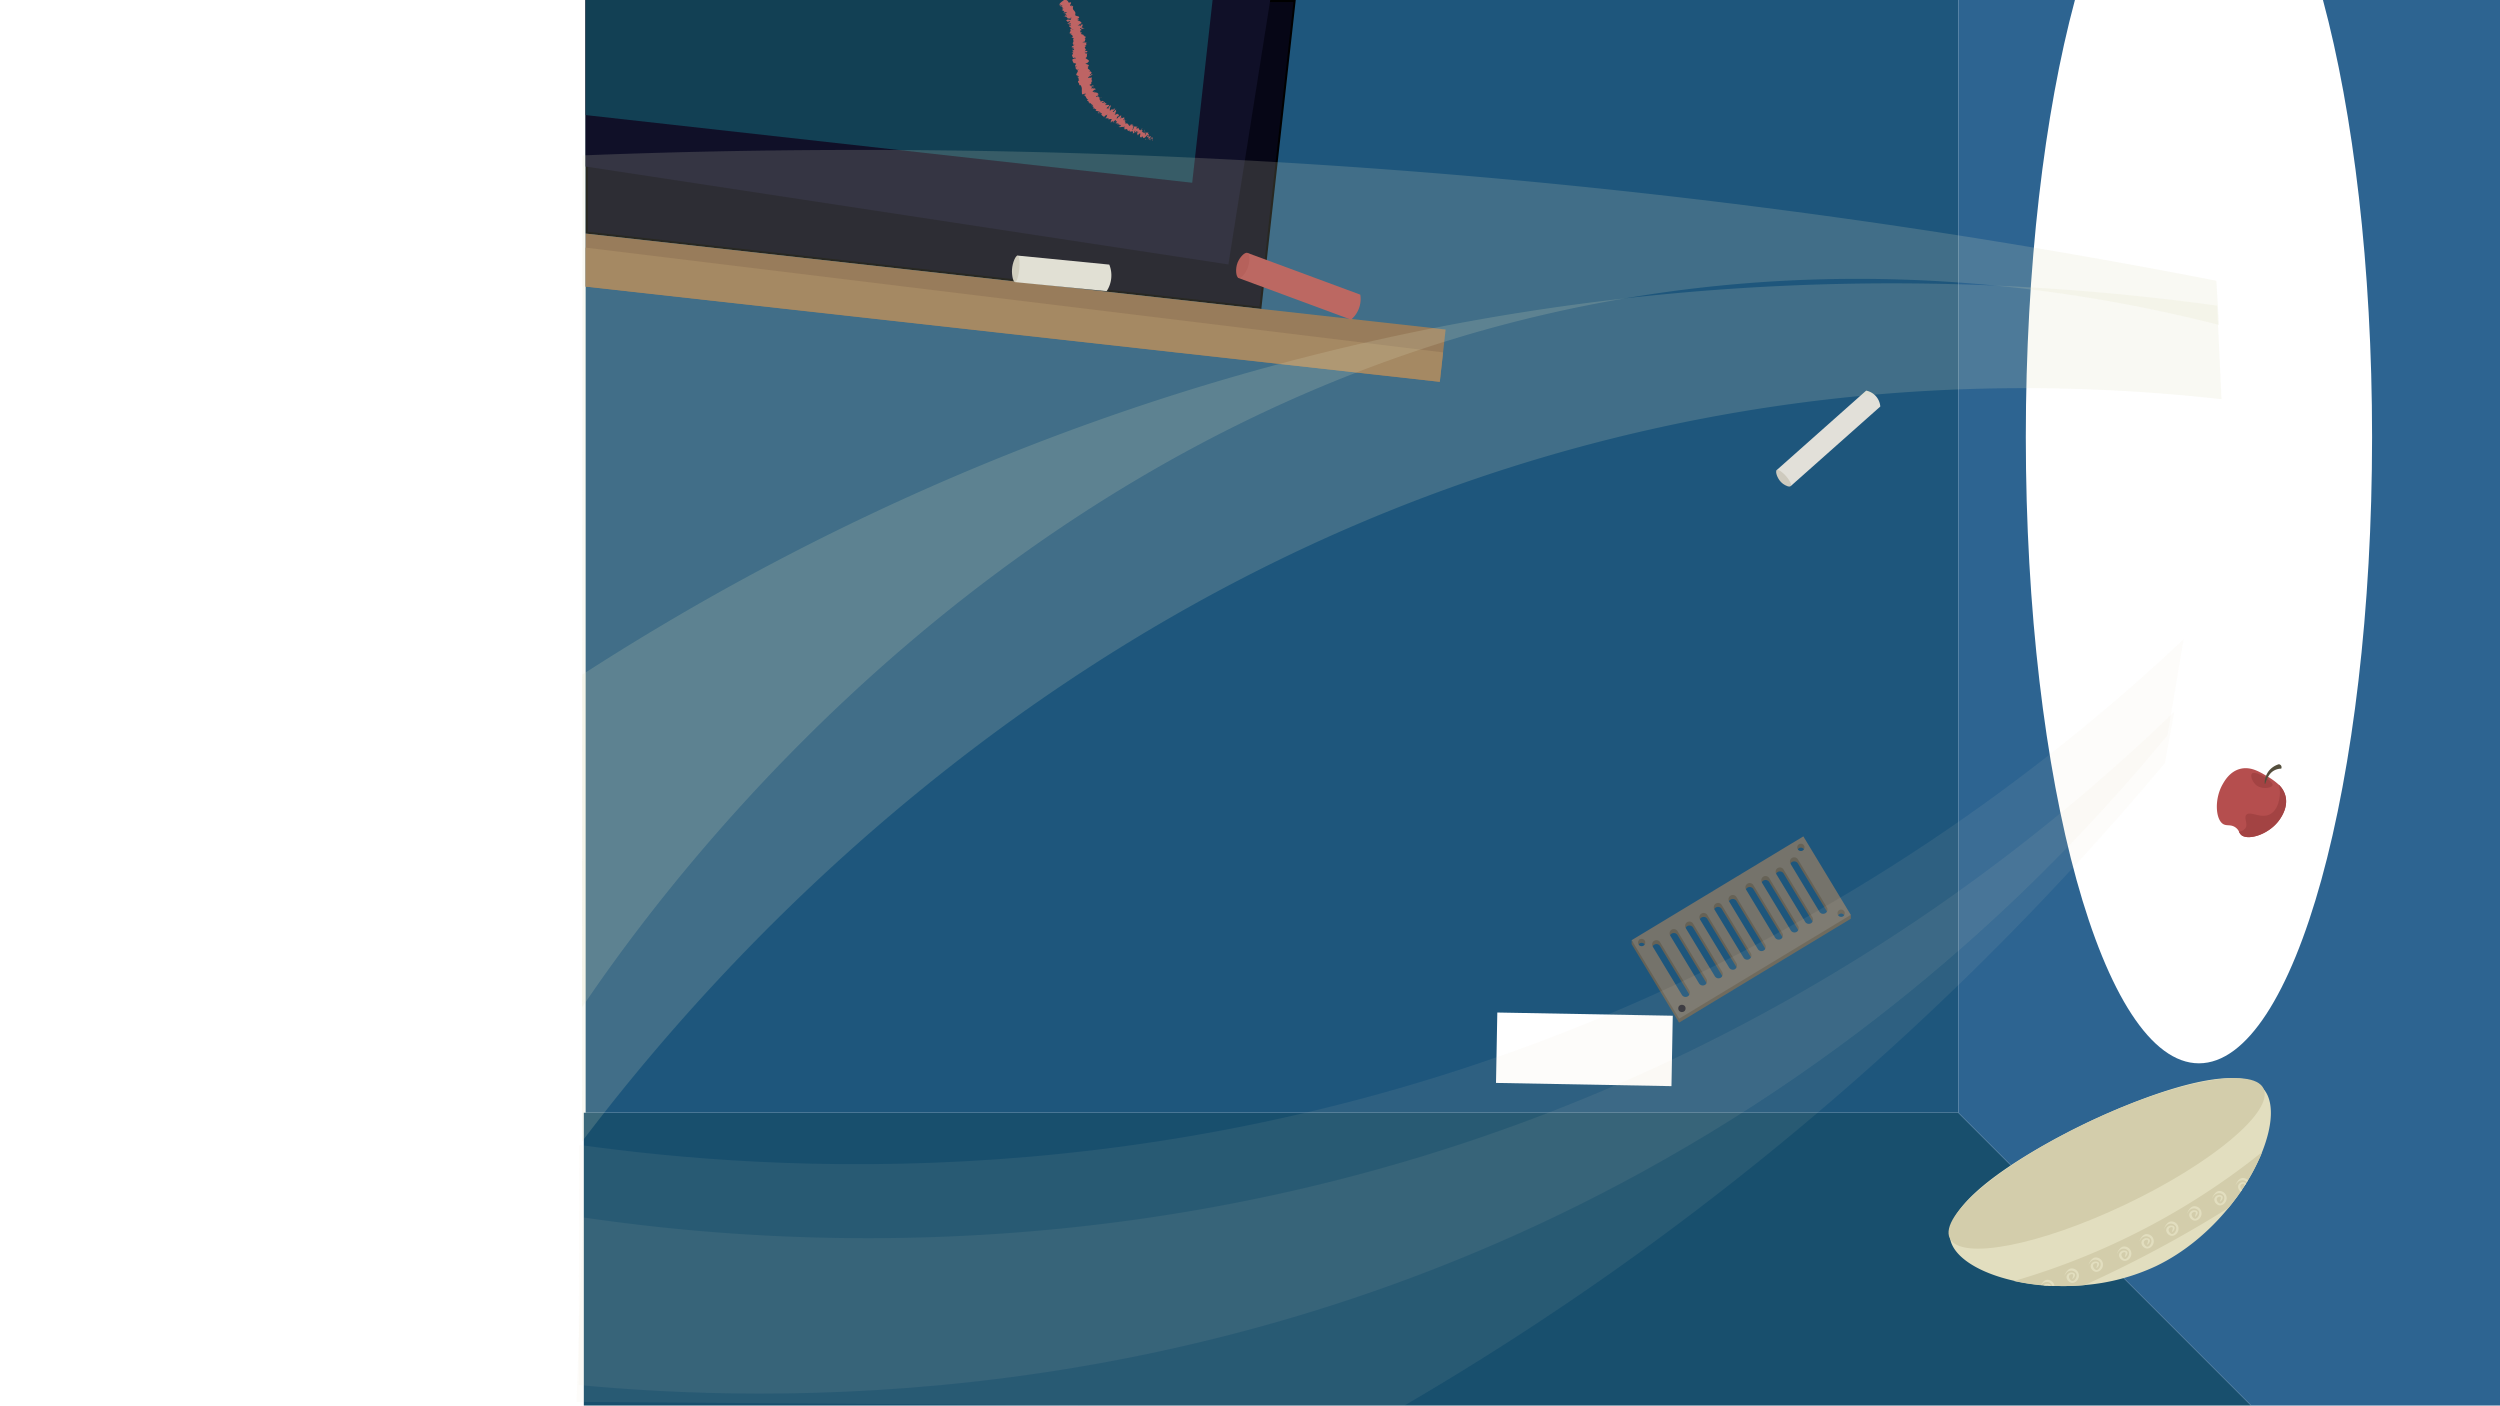 <svg xmlns="http://www.w3.org/2000/svg" viewBox="0 0 1366 768"><defs><style>.cls-1{isolation:isolate;}.cls-2{fill:#184f6d;}.cls-3{fill:#1e567c;}.cls-4{fill:#2d6491;}.cls-5{fill:#666256;}.cls-6{fill:#060616;}.cls-7{fill:#101028;}.cls-8{fill:#124054;}.cls-9{fill:#896745;}.cls-10{fill:#e2e0d9;}.cls-11{fill:#b54e4e;}.cls-12{fill:#75736b;}.cls-13{fill:#303038;}.cls-14,.cls-21,.cls-22{fill:#e2debf;}.cls-15{fill:#d3cdab;}.cls-16{fill:#a34343;}.cls-17{fill:#544e3c;}.cls-18{fill:#cecabe;}.cls-19{fill:#ad4545;}.cls-20{fill:#99764f;}.cls-21{opacity:0.08;}.cls-21,.cls-22{mix-blend-mode:soft-light;}.cls-22{opacity:0.18;}.cls-23{fill:#be6464;}</style></defs><title>fears-blackhole-04</title><g class="cls-1"><g id="layer_4" data-name="layer 4"><path class="cls-2" d="M1230,768H319V608h751l46,46Z"/><path class="cls-3" d="M320,0V608h750V0ZM818.13,553.24,914,555l-.71,38.47-95.87-1.76Z"/><path class="cls-4" d="M1366,0V768H1230L1116,654l-46-46V0h63.74c-16.61,61.66-26.84,145.9-26.84,238.78,0,189,42.36,342.22,94.6,342.22s94.6-153.22,94.6-342.22c0-92.88-10.23-177.12-26.84-238.78Z"/><path class="cls-5" d="M985.35,459.16l-92.83,56.12-1-1.57v2.16l25.93,42.89L1011.28,502v-2.16l-1.09.36Zm-1.35,4a2,2,0,1,1-2,2A2,2,0,0,1,984,463.16Zm-87,56a2,2,0,1,1,2-2A2,2,0,0,1,897,519.16Zm25.21,27.39a2.35,2.35,0,0,1-3.23-.79l-15.79-26.14a2.35,2.35,0,1,1,4-2.42L923,543.33A2.34,2.34,0,0,1,922.21,546.55Zm9.4-6.26a2.35,2.35,0,0,1-3.23-.79l-15.79-26.14a2.35,2.35,0,0,1,.79-3.23,2.42,2.42,0,0,1,1.21-.33,2.32,2.32,0,0,1,2,1.13l15.81,26.14A2.36,2.36,0,0,1,931.61,540.29Zm8.61-3.92a2.35,2.35,0,0,1-3.23-.79L921.2,509.45a2.35,2.35,0,1,1,4-2.43L941,533.16A2.34,2.34,0,0,1,940.22,536.37Zm7.83-4.69a2.35,2.35,0,0,1-3.23-.8L929,504.75a2.35,2.35,0,1,1,4-2.43l15.8,26.14A2.36,2.36,0,0,1,948,531.68Zm7.83-5.49a2.34,2.34,0,0,1-3.23-.79l-15.79-26.13a2.35,2.35,0,1,1,4-2.43L956.68,523A2.34,2.34,0,0,1,955.88,526.19Zm7.83-4.69a2.36,2.36,0,0,1-3.23-.79l-15.79-26.14a2.35,2.35,0,0,1,4-2.43l15.8,26.14A2.35,2.35,0,0,1,963.71,521.5Zm9.4-6.27a2.35,2.35,0,0,1-3.23-.79L954.09,488.3a2.34,2.34,0,1,1,4-2.42L973.91,512A2.35,2.35,0,0,1,973.11,515.23Zm8.61-3.91a2.36,2.36,0,0,1-3.23-.79L962.7,484.39a2.36,2.36,0,0,1,.79-3.23,2.46,2.46,0,0,1,1.22-.33,2.34,2.34,0,0,1,2,1.13l15.8,26.14A2.36,2.36,0,0,1,981.72,511.32Zm7.83-4.7a2.36,2.36,0,0,1-3.23-.79l-15.79-26.14a2.36,2.36,0,0,1,.79-3.23,2.46,2.46,0,0,1,1.22-.33,2.37,2.37,0,0,1,2,1.13l15.8,26.14A2.36,2.36,0,0,1,989.55,506.62Zm7.83-5.48a2.36,2.36,0,0,1-3.23-.79l-15.79-26.14a2.36,2.36,0,0,1,.79-3.23,2.46,2.46,0,0,1,1.22-.33,2.34,2.34,0,0,1,2,1.13l15.8,26.14A2.36,2.36,0,0,1,997.38,501.14Zm7.85,1.15c-.1,0-1.09-.35-1.23-1.13s.86-2,2-2a2,2,0,0,1,2,2C1007.83,502.1,1006.31,502.62,1005.23,502.28Z"/><polygon class="cls-6" points="320.57 127.12 320.57 0.57 707.38 0.57 688.69 168.18 320.57 127.12"/><path d="M706.75,1.14,688.18,167.55l-367-40.94V1.14H706.75M708,0H320V127.63l369.19,41.18L708,0Z"/><path class="cls-7" d="M320,0H694.06L671.2,144.5,320,91Z"/><polygon class="cls-8" points="320 0 662.56 0 651.42 99.85 320 62.88 320 0"/><polygon class="cls-9" points="789.89 180.04 788.49 192.56 786.7 208.62 320 156.57 320 127.63 689.19 168.81 789.89 180.04"/><path class="cls-10" d="M1019.68,213.43l-48.92,43.45,7.72,8.69,48.92-43.45a9.68,9.68,0,0,0-7.72-8.69Z"/><path class="cls-11" d="M743.26,161l-61.69-22.82-5.05,13.65,61.69,22.82A14.8,14.8,0,0,0,743.26,161Z"/><path class="cls-10" d="M606.15,144.58,556,139.65l-1.42,14.49,50.12,4.93a15.78,15.78,0,0,0,1.42-14.49Z"/><path class="cls-12" d="M985.35,457l-93.81,56.71,25.93,42.89,93.81-56.71ZM984,461a2,2,0,1,1-2,2A2,2,0,0,1,984,461Zm-87,56a2,2,0,1,1,2-2A2,2,0,0,1,897,517Zm25.21,27.39a2.35,2.35,0,0,1-3.23-.79l-15.79-26.14a2.35,2.35,0,1,1,4-2.42L923,541.17A2.34,2.34,0,0,1,922.21,544.39Zm9.4-6.26a2.35,2.35,0,0,1-3.23-.79L912.59,511.2a2.35,2.35,0,0,1,.79-3.23,2.42,2.42,0,0,1,1.21-.33,2.32,2.32,0,0,1,2,1.13l15.81,26.14A2.36,2.36,0,0,1,931.61,538.13Zm8.61-3.92a2.35,2.35,0,0,1-3.23-.79L921.2,507.29a2.35,2.35,0,1,1,4-2.43L941,531A2.34,2.34,0,0,1,940.22,534.21Zm7.83-4.69a2.35,2.35,0,0,1-3.23-.8L929,502.59a2.35,2.35,0,1,1,4-2.43l15.8,26.14A2.36,2.36,0,0,1,948,529.52Zm7.83-5.49a2.34,2.34,0,0,1-3.23-.79l-15.79-26.13a2.35,2.35,0,1,1,4-2.43l15.8,26.14A2.34,2.34,0,0,1,955.88,524Zm7.83-4.69a2.36,2.36,0,0,1-3.23-.79l-15.79-26.14a2.35,2.35,0,0,1,4-2.43l15.8,26.14A2.35,2.35,0,0,1,963.71,519.34Zm9.4-6.27a2.35,2.35,0,0,1-3.23-.79l-15.79-26.14a2.34,2.34,0,1,1,4-2.42l15.81,26.13A2.35,2.35,0,0,1,973.11,513.07Zm8.61-3.91a2.36,2.36,0,0,1-3.23-.79L962.7,482.23a2.36,2.36,0,0,1,.79-3.23,2.46,2.46,0,0,1,1.22-.33,2.34,2.34,0,0,1,2,1.13l15.8,26.14A2.36,2.36,0,0,1,981.72,509.16Zm7.83-4.7a2.36,2.36,0,0,1-3.23-.79l-15.79-26.14a2.36,2.36,0,0,1,.79-3.23,2.46,2.46,0,0,1,1.22-.33,2.37,2.37,0,0,1,2,1.13l15.8,26.14A2.36,2.36,0,0,1,989.55,504.46Zm7.83-5.48a2.36,2.36,0,0,1-3.23-.79L978.36,472a2.36,2.36,0,0,1,.79-3.23,2.46,2.46,0,0,1,1.22-.33,2.34,2.34,0,0,1,2,1.13l15.8,26.14A2.36,2.36,0,0,1,997.38,499Zm8.62,2a2,2,0,1,1,2-2A2,2,0,0,1,1006,501Z"/><circle class="cls-13" cx="919" cy="551" r="2"/><path class="cls-14" d="M1236,629.5c-.49,1.24-1,2.48-1.59,3.74a108.37,108.37,0,0,1-6.1,11.61c-.22.36-.44.73-.67,1.09s-.28.46-.42.7c-.34.53-.68,1.07-1,1.6s-.8,1.24-1.22,1.86c-.21.32-.43.63-.65,1l-.07.1c-.47.69-1,1.38-1.45,2.07l-.11.16c-.5.68-1,1.36-1.51,2,0,.07-.1.15-.16.22-.44.59-.89,1.18-1.35,1.76-.67.87-1.36,1.73-2.06,2.59-10.44,12.73-24,24.35-39.73,31.87A114.23,114.23,0,0,1,1139,702.17a129.81,129.81,0,0,1-19.67.29,120,120,0,0,1-18.83-2.63c-19-4.25-32.91-12.82-34.91-22.79a0,0,0,0,0,0,0h0c-1.05-5.33,1.3-11.06,5.72-16.82,0,0,0,0,.06-.08,12.23-15.83,40.12-31.87,56.39-40.39q6.15-3.22,12.68-6.35l.33-.16c1.21-.58,3-1.44,5.32-2.48l.88-.4c1.5-.69,3.19-1.44,5-2.24l.51-.22c17.51-7.63,48.24-19.52,68.32-18.79a.09.09,0,0,1,.07,0c7,.26,12.68,2,16.07,6.09l.06.07C1242.61,602,1241.82,614.93,1236,629.5Z"/><ellipse class="cls-15" cx="1151.07" cy="635.65" rx="94.98" ry="24.7" transform="translate(-161.54 557.73) rotate(-25.51)"/><path class="cls-11" d="M1245.74,447.59c-5.62,8.32-17.4,11.9-21.13,8.63a5.43,5.43,0,0,1-1.23-1.82,5.75,5.75,0,0,0-1.82-2.22c-2.55-1.88-4.62-.76-6.6-1.79-4.39-2.28-5.17-13.61-.57-21.75,1.14-2,3.94-7,9.53-8.5s10.57,1.44,14.64,3.91a34.79,34.79,0,0,1,6.52,4.67,12.87,12.87,0,0,1,3.76,6.47C1250.14,441,1246.79,446,1245.74,447.59Z"/><path class="cls-16" d="M1230.49,422.62c2-1.79,11.9,4.24,11.25,6.45-.45,1.53-6.39,2.71-9.59-.66C1230.46,426.64,1229.46,423.54,1230.49,422.62Z"/><path class="cls-17" d="M1237.58,428.39c.39.12,1-5.19,5-7.39a8.12,8.12,0,0,1,3.87-1,1.69,1.69,0,0,0-.08-1.69,1.73,1.73,0,0,0-1.21-.73,11.11,11.11,0,0,0-5.57,3.77C1237.23,424.51,1237.25,428.3,1237.58,428.39Z"/><path class="cls-16" d="M1245.74,447.59c-5.62,8.32-17.4,11.9-21.13,8.63a5.43,5.43,0,0,1-1.23-1.82,5,5,0,0,0,3.47-1.84c1.65-2.41-.93-5.5.5-7.28,2-2.46,7.88,2.25,12.9-.33s5.41-10.13,5.46-10.92a15.76,15.76,0,0,0-.63-5.31,12.87,12.87,0,0,1,3.76,6.47C1250.14,441,1246.79,446,1245.74,447.59Z"/><path class="cls-15" d="M1236,629.5c-.49,1.24-1,2.49-1.59,3.74a108.37,108.37,0,0,1-6.1,11.61c-.22.36-.44.73-.67,1.09s-.28.46-.42.7c-.34.53-.68,1.07-1,1.6s-.8,1.24-1.22,1.86c-.21.32-.43.63-.65,1l-.07.1c-.47.69-1,1.38-1.45,2.07l-.11.16c-.5.68-1,1.36-1.51,2,0,.07-.1.15-.16.22-.44.59-.89,1.18-1.35,1.76-.67.87-1.36,1.73-2.06,2.59-9.36,5.86-19.27,11.75-29.72,17.56-17,9.46-33.39,17.6-48.9,24.62a128,128,0,0,1-16.43.44l-1.28,0-.77,0c-.4,0-.8,0-1.19-.06l-1-.07q-.84,0-1.68-.12l-1.34-.12-.22,0a116.41,116.41,0,0,1-14.64-2.3A391.3,391.3,0,0,0,1236,629.5Z"/><path class="cls-14" d="M1164.59,685a3.93,3.93,0,0,0-3.93-3.93c-2.56,0-4,3.87-3.93,3.93s1-2.26,3-2.65a3.18,3.18,0,0,1,3.36,1.38c.86,1.71-.72,4.22-2,4.22-1,0-2.34-1.79-1.84-2.87.36-.76,1.6-1.15,2-.78.61.52-.46,2.42-.23,2.53s1.94-1.59,1.32-2.76c-.46-.87-1.87-.78-2-.78a2.78,2.78,0,0,0-2.41,1.89c-.47,1.62,1.05,3.49,2.65,3.74C1162.56,689.27,1164.59,687.26,1164.59,685Z"/><path class="cls-14" d="M1149.08,691a3.93,3.93,0,0,0-3.93-3.93c-2.56,0-4,3.87-3.93,3.93s1-2.26,3-2.65a3.18,3.18,0,0,1,3.36,1.38c.86,1.71-.72,4.22-2,4.22-1,0-2.34-1.79-1.84-2.87.36-.76,1.6-1.15,2-.78.61.52-.46,2.42-.23,2.53s1.94-1.59,1.32-2.76c-.46-.87-1.87-.78-2-.78a2.78,2.78,0,0,0-2.41,1.89c-.47,1.62,1.05,3.49,2.65,3.74C1147.06,695.19,1149.08,693.18,1149.08,691Z"/><path class="cls-14" d="M1135.91,697a3.93,3.93,0,0,0-3.93-3.93c-2.56,0-4,3.87-3.93,3.93s1-2.26,3-2.65a3.18,3.18,0,0,1,3.36,1.38c.86,1.71-.72,4.22-2,4.22-1,0-2.34-1.79-1.84-2.87.36-.76,1.6-1.15,2-.78.61.52-.46,2.42-.23,2.53s1.94-1.59,1.32-2.76c-.46-.87-1.87-.78-2-.78a2.78,2.78,0,0,0-2.41,1.89c-.47,1.62,1.05,3.49,2.65,3.74C1133.88,701.27,1135.91,699.26,1135.91,697Z"/><path class="cls-14" d="M1120.42,702.23a1,1,0,0,1,.1.29c-.4,0-.8,0-1.19-.06a1.07,1.07,0,0,0-1-.07q-.84,0-1.68-.12a2.78,2.78,0,0,1,1.74-.81C1118.55,701.45,1120,701.36,1120.42,702.23Z"/><path class="cls-14" d="M1122.57,702.61l-1.28,0a2,2,0,0,0-.21-.67,3.16,3.16,0,0,0-3.36-1.38,4,4,0,0,0-2.36,1.64l-.22,0c.59-1.17,1.81-2.91,3.53-2.91A3.94,3.94,0,0,1,1122.57,702.61Z"/><path class="cls-14" d="M1176.82,678.24a3.93,3.93,0,0,0-3.93-3.93c-2.56,0-4,3.87-3.93,3.93s1-2.26,3-2.65a3.18,3.18,0,0,1,3.36,1.38c.86,1.71-.72,4.22-2,4.22-1,0-2.34-1.79-1.84-2.87.36-.76,1.6-1.15,2-.78.61.52-.46,2.42-.23,2.53s1.94-1.59,1.32-2.76c-.46-.87-1.87-.78-2-.78a2.78,2.78,0,0,0-2.41,1.89c-.47,1.62,1.05,3.49,2.65,3.74C1174.79,682.47,1176.82,680.47,1176.82,678.24Z"/><path class="cls-14" d="M1190.36,671.32a3.93,3.93,0,0,0-3.93-3.93c-2.56,0-4,3.87-3.93,3.93s1-2.26,3-2.65a3.18,3.18,0,0,1,3.36,1.38c.86,1.71-.72,4.22-2,4.22-1,0-2.34-1.79-1.84-2.87.36-.76,1.6-1.15,2-.78.61.52-.46,2.42-.23,2.53s1.94-1.59,1.32-2.76c-.46-.87-1.87-.78-2-.78a2.78,2.78,0,0,0-2.41,1.89c-.47,1.62,1.05,3.49,2.65,3.74C1188.33,675.55,1190.36,673.54,1190.36,671.32Z"/><path class="cls-14" d="M1202.94,663a3.93,3.93,0,0,0-3.93-3.93c-2.56,0-4,3.87-3.93,3.93s1-2.26,3-2.65a3.18,3.18,0,0,1,3.36,1.38c.86,1.71-.72,4.22-2,4.22-1,0-2.34-1.79-1.84-2.87.36-.76,1.6-1.15,2-.78.61.52-.46,2.42-.23,2.53s1.94-1.59,1.32-2.76c-.46-.87-1.87-.78-2-.78a2.78,2.78,0,0,0-2.41,1.89c-.47,1.62,1.05,3.49,2.65,3.74C1200.92,667.25,1202.94,665.24,1202.94,663Z"/><path class="cls-14" d="M1216.64,654.68a3.93,3.93,0,0,0-3.93-3.93c-2.56,0-4,3.87-3.93,3.93s1-2.26,3-2.65a3.18,3.18,0,0,1,3.36,1.38c.86,1.71-.72,4.22-2,4.22-1,0-2.34-1.79-1.84-2.87.36-.76,1.6-1.15,2-.78.61.52-.46,2.42-.23,2.53s1.94-1.59,1.32-2.76c-.46-.87-1.87-.78-2-.78a2.78,2.78,0,0,0-2.41,1.89c-.47,1.62,1.05,3.49,2.65,3.74C1214.61,658.92,1216.64,656.91,1216.64,654.68Z"/><path class="cls-14" d="M1226.2,648.24c.16-.53.25-1.09,0-1.34s-1.68,0-2,.77a2.31,2.31,0,0,0,.86,2.43c-.21.32-.43.63-.65,1a3.12,3.12,0,0,1-1.47-3.26,2.79,2.79,0,0,1,2.41-1.9c.11,0,1.48-.09,2,.75C1226.89,647.17,1226.55,647.71,1226.2,648.24Z"/><path class="cls-14" d="M1228.32,644.85c-.22.36-.44.73-.67,1.09a3.32,3.32,0,0,0-3.1-1c-1.87.36-2.86,2.43-3,2.63,0-.27,1.44-3.92,3.93-3.92A3.93,3.93,0,0,1,1228.32,644.85Z"/><path class="cls-18" d="M556.94,147.22c-.3,2.9-1.32,7-2.33,6.92s-1.85-3.68-1.65-6.92c.24-3.84,2.07-7.72,3.07-7.56S557.25,144.17,556.94,147.22Z"/><path class="cls-19" d="M681.58,146.8c-1.07,2.5-3.41,5.52-4.82,5.08s-1.93-5-.51-8.48c1.18-2.9,3.92-5.77,5.32-5.22S683,143.39,681.58,146.8Z"/><path class="cls-18" d="M977,261.54c.32.46,2.25,3.19,1.52,4s-2.83-.12-4.3-1.18c-3.08-2.24-4.4-6.77-3.42-7.51S975.07,258.85,977,261.54Z"/><path class="cls-20" d="M788.49,192.56l-1.79,16.06-466.7-52v-21.3Z"/><path class="cls-21" d="M1184.32,401.73c-56.15,68.22-148.9,162.85-286.88,238.53-245,134.41-481.28,126-581.23,116.5l.31-131.19c103.81,14.5,318.86,29.64,557.71-69.41,147.63-61.22,252.94-144.75,318.9-206.86Z"/><path class="cls-21" d="M1182.91,416.94a1592.2,1592.2,0,0,1-300.7,277.17c-39.75,28.08-78.87,52.94-116.78,75L315,766l3.51-100.82c101.5,14.91,318.24,32.13,557.71-69.41,145-61.5,247.84-145.12,311.82-206.92Z"/><path class="cls-22" d="M1213.82,218.14C1132.18,209,1027,207.55,909.26,233c-331,71.52-526,304.62-591.25,390.76q.06-127.56.12-255.11C427.9,297.78,620.79,195.06,879.57,164a1301.72,1301.72,0,0,1,331.88,3Z"/><path class="cls-22" d="M1212.45,177.54c-76.49-19.49-181.73-34.87-303.19-17.82C558.5,209,360,488.36,318,550.48l.27-465.57a3874.67,3874.67,0,0,1,541.31,16.6c126,12.72,243.43,30.83,351.46,51.89Z"/><path class="cls-23" d="M629.83,76.77c.12-.23.25-.81.08-.73l-.37.93Z"/><path class="cls-23" d="M629.42,74.74a5.32,5.32,0,0,0-.88,2.08c.43-.87.36-.47.85-1.52.17-.07.15.38,0,.72.12-.23.15.27.4-.31,0-.79-.18-.88-.59-.34A2.28,2.28,0,0,1,629.42,74.74Z"/><path class="cls-23" d="M617.44,68.32l0,.15A.2.2,0,0,0,617.44,68.32Z"/><path class="cls-23" d="M610.74,63.56c.06,0,.14,0,.2-.12A.26.26,0,0,0,610.74,63.56Z"/><path class="cls-23" d="M610.29,61.86a.66.66,0,0,0,0,.1C610.35,61.87,610.35,61.81,610.29,61.86Z"/><path class="cls-23" d="M617.44,68.32l0-.38C617.22,68.22,617.38,68.21,617.44,68.32Z"/><path class="cls-23" d="M626.89,76.47a.65.65,0,0,0,.2-.21l-.15.06Z"/><path class="cls-23" d="M621.05,69.17l.06,0,.21-.35Z"/><path class="cls-23" d="M623.66,70.11a5.8,5.8,0,0,0-.54,1.05,1.25,1.25,0,0,1,.34-.48C623.52,70.53,623.59,70.35,623.66,70.11Z"/><path class="cls-23" d="M627.33,73l.11-.09Z"/><path class="cls-23" d="M619.34,68.17a2.75,2.75,0,0,0,.11-.28A1.9,1.9,0,0,0,619.34,68.17Z"/><path class="cls-23" d="M579.9,4.82l.13-.08C580,4.77,579.9,4.8,579.9,4.82Z"/><path class="cls-23" d="M609.07,59.47v0C609.18,59.46,609.14,59.45,609.07,59.47Z"/><path class="cls-23" d="M596.13,41.71c-.62.49-1.06-.09-1.72.55C594.71,42.12,595.78,42.17,596.13,41.71Z"/><path class="cls-23" d="M626.85,76.34a.27.27,0,0,1-.12,0S626.82,76.36,626.85,76.34Z"/><path class="cls-23" d="M594.41,42.26h0l-.06.06Z"/><path class="cls-23" d="M604.69,55.93a2.49,2.49,0,0,0-.23.29A1.72,1.72,0,0,0,604.69,55.93Z"/><path class="cls-23" d="M606.84,59.8v-.16A.21.21,0,0,0,606.84,59.8Z"/><path class="cls-23" d="M602.35,55c0-.09.09-.17,0-.16l-.06.08C602.35,54.91,602.42,54.9,602.35,55Z"/><path class="cls-23" d="M600.94,53.2l-.11.14.08,0Z"/><path class="cls-23" d="M583.11,10.6a7.37,7.37,0,0,1,.68-.35C583.23,10.48,582.92,10.25,583.11,10.6Z"/><path class="cls-23" d="M627,76c-.08.2-.13.29-.18.32l.09,0A1.25,1.25,0,0,0,627,76Z"/><path class="cls-23" d="M597.14,59.18l-.17-.4A.75.75,0,0,0,597.14,59.18Z"/><path class="cls-23" d="M586.26,27.05l-.11-.08S586.16,27,586.26,27.05Z"/><path class="cls-23" d="M596.1,57.85a1.77,1.77,0,0,0,.33-.55,1.3,1.3,0,0,0-.2.09Z"/><path class="cls-23" d="M583.79,10.24h0Z"/><path class="cls-23" d="M581.1,8.85c.12.29,1.06-.3,1.68-.49.43.25-.68.5-1.16.84.35.11,1.36-.09,1.39.1a1.34,1.34,0,0,1-.44.18c.91-.07.32.71,1.47.62a1.65,1.65,0,0,1-.24.13,13.64,13.64,0,0,1,1.41-.56c.07.14.77,0,.1.34,0-.1-.29,0-.52,0l.36.05c-.93.48-.42-.09-1.15.17.42.18,1.4.25,1.18.59-.94.36-.51-.44-1.26.15l.24-.47c-1.42.78,0-.24-1.51.56-.1.52.67.34.52.89.57-.06.79-.28,1.36-.35,1.17.39-2.31,1.26-.86,1.36.69-.06,1.95-.35,1.39.19l-1.15.18c0,.48,1.68-.16,1.06.52-.46,0-.47-.27-.58-.17-.79.53.7.06.75.31l-1,.29c.26.46,1.1.85,1.4,1.38a1.79,1.79,0,0,0-.91.19c.66.59.19,1.53-.31,2.32l.91.12c0,.06-.37.18-.55.14-.29.32.55-.08.92,0,.09.15-.47.28-.74.23.81.35,1.82,1.13.94,1.78l-.27-.06c-.3.45,1.85.21,1.08.7l-.16-.05c-.27.93.67,1.79-.58,2.63,1.27,0-.46.95,1.3.8-.81.61-1.14.5-1.65,1.28-.06.2,1.13.16,1.34.38l-.92.11,1,.22-1.08.3.26.2a1.06,1.06,0,0,1,.66-.25c.46.3-.54.93-1,1l.87.74a1.55,1.55,0,0,1-.76-.18c1,.33-1,.2-.05.5a2.79,2.79,0,0,1,.74,0,.62.62,0,0,0-.2,1.05h-.64c-.08.65.48,1.29.56,2a1.71,1.71,0,0,1,1.5-.2l-1,.22c.62,0,.34-.27,1.11-.1-.08.28-1.08.33-1.41.23l.38.27a7.11,7.11,0,0,1-.82,0c.62,0-.9.7.17.74L586,33c.11.72.5,1,.65,1.57.83-.13.69.13,1.39.18-.19.47-.77,1.06-.61,1.56.49.28.72,0,1.25,0-.75.17-.57.67-1.17.52a2.79,2.79,0,0,0,1.1,1.4c.29-.15.4-.28.67-.29s-.24.39-.61.45l-.09,0c.66.3.21.93-.15,1.53s-.65,1.2.22,1.33l-.09,0,1,.49c0,.37-.61,0-1,.35,1.46.4.15,1.3,1.21,1.66-2,1.24.78,1.67-.32,2.85l.48-.24c.55,0-.21.32-.27.49.38-.17.38-.37.68-.37a3.32,3.32,0,0,1,.77,2.25,18.37,18.37,0,0,0,.11,2.67c.17.59,2.6-1,1.84.22l-1,.3c1.64.42,1.16,2.14,2.65,2.55-.23.07-.48.23-.54.14-.46.59.49.76,1,.42,0,.18-.42.33-.6.59-.21.44,1.11,0,.6.49a.4.4,0,0,1-.3.07c.38-.07.36.66.95,0-.07.58.77.45.58,1,.87-.38.07.87,1.15.12-1.09.81-.38,1.26.28,1.06-.38.19-.18.45-.69.73.21.23.59.29,1.09-.2-.87,1.49,1.7,0,.36,1.62a10.72,10.72,0,0,1,2.87.83c-1,.92-.71-.56-1.71.45.94.2,2.07-.31,2.39.44,0,.27-.49.34-.7.46.95.13,1,1.14,2,1.05a.75.75,0,0,1-.36.18c.13.06.1.35.5-.11l-.21,0c.44-.8,1.64-1,2-1.39-1.34,1.18.2.76-1.53,2.21a1.33,1.33,0,0,0,.67-.5c0,.18-.1.39-.51.65.59.06.88-.55,1.2-.25a5.67,5.67,0,0,1-.59.5c.54-.3,1.08-.6,1.19-.17-.13.12-.25.33-.33.26.56.32,1.8-.55,2,.3-.95.9-.08.48-.73,1.39l.5,0,.21-.53c.24.22,1-.27,1,.18l-.47.23.62.18,0-.54c.6-.28.81-1.17,1-.67-.14,0,.25.19,0,.83h0c.33-.2.68-.42.71-.06-.15.33-.74,1-.85,1.21.66-.68.76.22,1.48-.51a3.67,3.67,0,0,0-.56.76l.53-.56a1.15,1.15,0,0,1-.34.77c.3.36.66-1.26.77-.47-.07,0-.11.14-.25.19.27.55,1.11.14,1.32.72-.47,1-.5,0-.87.9.71.22,2-.41,2.4.16l0-.17c.87-1.33,0,.94.71.46a2.19,2.19,0,0,0-.42.57c.29.45,1,.11,1.88,0l-.27.32c.07.45.54.53.72.83.26-.33.38-.19.56-.77-.2,2.48,2.08-.36,2,1.71-.09,0-.36.23-.29.26l.78-.06c.23-.66.09-.42.18-1,.25-.34.55-.55.7-.49-.46.3-.45,1-.48,1.43.07-.2.2-.4.28-.6-.17,1.27.61-1.25.72-.3l-.17.32c.24-.1.58-.47.72-.31-.24.77-.32.27-.59.88.28.06,1.09-1.2,1-.37-.19.16-.35.1-.54.26-.11,1,0,.76.14,1v0l.28.57,0-.28c1.1-1.81.79-.08,1.72-1.2-.89,1.05-.34.67-.7,1.51a1.42,1.42,0,0,1,0,.83c.47-.61.15.67.82-.22-.09.28.21.11-.09.78.35-.11.11-.5.26-.84.75-.78.57,1.51,1.63.42.7-.36,1.11-1.26,1.74-1.56a1.58,1.58,0,0,1-.47,1c.12.5.35.48.7.24a1.75,1.75,0,0,0-.17.79c.22,0,.46-1,.59-.48a8.7,8.7,0,0,1-.55,1.06c.32-.18.71-.63,1-.8-.09.51-.37.69-.56,1a1.6,1.6,0,0,0,1.16-1l-.09-.33c.11,0-.15.68-.27.8-.42.54-.26-.37-.18-.66l.23-.12c.33-1.7-.76,0-1.09-.16l.52-1.14-.67.88c0-.33.19-1,.41-1.14-.05-.66-.35.35-.35-.37a.32.32,0,0,1,.08-.2l-.35.28c.13-.23.24-.85.33-.63-.19-.83-1,.65-.83-.3l.06-.06c-.72.2-.35.85-1.15,1.71l.46-2.23-.36.84c0-.05-.15-.16,0-.49-.43.51-.1.39-.43.9,0-.89-.93.07-.49-1.32-.35.61.09.61-.39.94.47-1.5-.45.12-.46-.65.37-.73.46-.23.46-1-.65,1.22-.4-.47-.7-.32-.41,1-.64.23-1.14.42.16-.33-.46-.82-.63-1.34l.08-.16c-.5,1-.76.64-1.11.73a2.54,2.54,0,0,1,.68-1l-.23-.1c-.2.3-.35.44-.55.48L621,69c-.32-.1-1,.61-1.19-.08-.35.68-.59,2.09-1.24,2.35a3.52,3.52,0,0,1,.63-1.13c-.06,0-.28.25-.28.05l.47-.55c0-.37-.35.48-.46.35.26-.53.08-.43.3-.85.06,0,0,.28.18.1a1.36,1.36,0,0,1,0-1c-.13.31-.35.72-.5.73-.33-.11.21-.69.17-1.05-.26.33-.26-.14-.66.65-.09,0,.08-.42.15-.66-.34.28-.77-.28-1,.65v.08l0,0h0c-.93.5-.83-1-1.52-.95l.14-.26c-.47.13-.76-.21-1.29.22-.09-.05.06-.59.28-.87-.34.06-.54.33-.61-.28.49-.31.16-.44.43-.19-.16-.39,0-.83-.71-.32.5-.58.29-.95,0-.84l-.09.59c-.21,0-.31-.15-.41-.29l.6-.8c.1-1.38-2.16,1.07-1.48-.91-.54.48,0,.61-.55,1.2-.2-.28.35-1.67.27-1.72,0-.7-1.16,1-1.31.4-.16.32-.66,1.13-1.14,1.2-.19-.3.56-1.43.89-1.55.08,0,0,.13,0,.23a.6.6,0,0,0,.48-.48l-.24.27c.09-.38-.29-.6.14-1a.54.54,0,0,0-.4.66c0-.64-.49-.39-.61-.92-.07.2-.27.57-.32.52-.21-.72-.62.37-1.05.23.15-.57.87-1,.26-.86,0-.44.55-.77.81-.94-.72.3-.27-.77-.33-1l.33-.1a.28.28,0,0,1-.33-.07l-.37.62c0-.17-.08-.23.11-.46-.39.28-.69,1-1.28,1.3.12-.38-.61,0,0-.77.16.56.58-.75,1-.61-.13,0-.2,0-.2-.2a.39.39,0,0,1,.2-.16c.21-.93-.85.67-1.2.34.4-.36.59-.83.45-.79.14.13-.52.73-.93.91,0-.51-.46,0-.55-.13v.27c-.41.35-.48.2-.75.17.27-.32.34-.07.4-.26-.81.52.27-1.09-.4-.86.14-.37.68-.73.75-1-.75.24.22-.8-.45-.65-.42.58-.28.48-1,.78l.82.09-1,.46c.14.14.61,0,.61.13-.55.28-.41.17-.76.66.55-1-.83.07-.55-.67l1.26-1.24c.24-.87-1.21,0-1.3-.7l-.09.35c-.57.42-.33-.21-.67-.16a3.54,3.54,0,0,0,.74-.93c-.32.3-.27-.34-1.19.4l.4-.71c-.06-.58-1.63.68-1.79.17.58-.3.77-.74,1.32-.8-.09-.12-.1-.3-.42,0,.23-.31-.89.18-.55-.29-.24.11-.74.49-.82.32a1.31,1.31,0,0,1,.23-.18c-.23.18-.49,0-.9.56,1.11-1.51-.94-1,.08-2.33a3.3,3.3,0,0,1-1-.62c.16-.09.24-.17.23-.09.2-.66-1.55.75-1.34,0,.65-.74.58-.08.79-.41,1.58-1.14-.56-.33.19-1.23h.14c.4-.55-.93-.12-1-.55a1.42,1.42,0,0,0,.25-.15,2.43,2.43,0,0,1-2-.23c.72-.27.44,0,1.07-.5-.18-.1-1,.67-1.42.46a4.66,4.66,0,0,1,1.2-1.14l.21.26c.85-.67-.25-.35-.17-.59l.42-.21c-.38-.36-1.45.2-1.62-.34l-.29.21c-1.17.25.48-.53-.43-.41l1-.61a5.43,5.43,0,0,1-1.68-.37,7.62,7.62,0,0,1,2,0,.74.74,0,0,0-.93-.4c.14,0,.44,0,.31.14-.94.18-1.5.08-1.65-.3,2.14-.87.07-1.16,1.64-2.11-1-.32-.12-1.39-.52-2.06-1.59.85-.13-.2-1.84.45-.18-.14-.17-.22-.07-.27l.85-.88c.47-.29.44,0,.83-.1,0-.42.69-.4,1.08-.8-.61.25-.93.15-.76-.14l-.72.56c-1.09-.26,1.34-.92.26-1.18h.6c-.41-.18-.28-1-1.78-.9.19-.1.66-.3.82-.21,0-.69-1.89-1.14-1.13-1.89l.45,0c-.15-.1-.87,0-.47-.3.18,0,.45,0,.46-.11-.17,0-.84-.18-.63-.4l.53,0c.43-.78-1.44-.78-1.83-1.32a2.2,2.2,0,0,0,1.8-1.16l.19,0c0-.82-1.32-1.16-1.94-1.85,1.36-.68.38-1.68,1.08-2.53a1.78,1.78,0,0,1-1.17,0c.24-.21-1-.38.23-.5l0,.07c1.16-.28.81-.61.81-.9l-1.58.14c2.2-1-1.07-1.89.93-2.54-.42-.14-.44-.37-.85-.51l.85-.09a1.66,1.66,0,0,0,0-1.43l.62.06c0-.37-2.48-.17-2.57-.49l1.25-.25c-.09-.62.92-1.42-.3-1.9.19,0,.55,0,.62.05,0-.3.7-1.28-1-.93,1.12-.16,0-.67-.52-.94l.84-.07c-1.1-.14-1.39-.1-1.75-.46.09-.11.65-.19.46,0,.38-.39-.82-.13-.45-.58l.55.06c0-.34-.27-.27-.91-.35-.36-.15.11-.65.84-.83-.46,0-1.1,0-.91-.27a1.07,1.07,0,0,1,.55,0c.48-.66-1.11-.64-.38-1.17a1.57,1.57,0,0,0,.48-.16c.07.45.11.81,0,.79.76-.14.81-.53,1.92-.44-.63-.19-2-.44-1.7-.86l.25-.1.09,0c.06-.1,0-.16-.17-.2.1-.14.18-.23.16-.34.61-.18.25-.49.24-.68-.82.2-.74-.06-1.37.32.05,0,.11,0,.17.12a.19.19,0,0,0,.1.06h-.07a3.75,3.75,0,0,1,.15.43c-.45,0-.83-.11-.42-.41l-1.38.06c1.1-.5,1.61-1.12,2.3-1.36-.61-.43-.67-1.22-2.29-1.12-.24-.09.39-.3.61-.43.18,0,.18.16.42.14-.48-.19-.41-.87-1.49-.61.37-.53,1-.09.71-.56l.34,0c.71-.8-.16-1-.92-1.21s-1.47-.41-.63-1.39a.75.75,0,0,1-.31.28,1.55,1.55,0,0,0-.09-1.08,6,6,0,0,0-.64-.86,1.85,1.85,0,0,1-.44-2.11c.11-.5-.54-.19-1.12-.13l.74-.52-1.1.18c-.93-.07,1.38-2-.24-1.85L584,1.5c0-.28-.75-.46-.15-.83-.11,0-.57.29-.37,0l.38-.28-1,0c0-.6,1.57-1.05,1.19-1.7a2.74,2.74,0,0,0-1.75.52c0,.1-.06.4-.43.69l-.34,0c-1.12.83-2.33,1.61-2.78,2.61l.89-.24-.47.5L579,2.53c-.4.52.11.26.49.13a2.28,2.28,0,0,0-.51.56l1.28-.5c-.42.35-1,.51-1.08.87.6-.23.91-.84,1.4-.85-.42.51-.87.76-.31.62a1.44,1.44,0,0,1-.67.35c.46-.1.41.28,1.08-.06-.56.58.5.4-.62,1.09.3-.13,1-.29,1.18-.18-1.5.57.24.57-1.27,1.37,1.34-.54.93.36,1.79.34-.11,0-.33.1-.28,0,0,.25-.36.51-.54.76a5.65,5.65,0,0,1,2.18-.48c-.9.75-1.31.46-2.25,1,.85-.44,1.06,0,1.73-.43a3.6,3.6,0,0,1-1.06.82c1.35-.59.31.06,1.21-.16-.53.57-1.22.63-.67.74A1.46,1.46,0,0,1,581.1,8.85Zm4.74,6.78h0l-.08-.16Zm.16.68a.75.75,0,0,0,0-.3c.28-.08.58-.11.58,0C586.35,16,586.22,16.17,586,16.31Zm5.39-2.72c.14.09,0,.17-.18.22a.7.7,0,0,0-.14-.19H591A3.42,3.42,0,0,1,591.39,13.59Z"/><path class="cls-23" d="M590.27,13.62s-.06,0-.07,0l-.17.11.27,0Z"/><path class="cls-23" d="M617.46,68.49v0a.52.52,0,0,1,0,.12Z"/><polygon class="cls-23" points="585.75 26.28 585.97 26.26 585.77 26.21 585.75 26.28"/><path class="cls-23" d="M619.85,72.84a.67.67,0,0,0,0,.22A.91.91,0,0,0,619.85,72.84Z"/><path class="cls-23" d="M621.41,73.71l.12.37A1.13,1.13,0,0,0,621.41,73.71Z"/><path class="cls-23" d="M622.53,74.61c.07-.13.11-.23.16-.33h0Z"/><path class="cls-23" d="M603.11,64H603C602.84,64.06,602.95,64.07,603.11,64Z"/><path class="cls-23" d="M609.49,66.6a2.21,2.21,0,0,1-.4.2C609.14,66.92,609.21,67,609.49,66.6Z"/><path class="cls-23" d="M597.16,59.22h0l0,0Z"/><path class="cls-23" d="M608.85,66.62c0,.2.1.23.24.19C609,66.7,609,66.57,608.85,66.62Z"/><path class="cls-23" d="M628,76.91l.05.05a.82.82,0,0,1,0-.13Z"/><path class="cls-23" d="M628.14,76.83l.1-.07S628.18,76.75,628.14,76.83Z"/><path class="cls-23" d="M628.45,76.6l-.21.16C628.29,76.77,628.35,76.82,628.45,76.6Z"/><path class="cls-23" d="M626.42,76l-.12.28A2.06,2.06,0,0,0,626.42,76Z"/><path class="cls-23" d="M625.87,75.9c.1.11.11.73.34.6l.09-.23C626.08,76.68,626.15,75.45,625.87,75.9Z"/><path class="cls-23" d="M625,71.58l.33.38c0-.33.09-.78.31-.78C625.45,70.08,625.5,71.91,625,71.58Z"/><path class="cls-23" d="M623.89,70.67c.27-.06.17-.44.25-.61C623.9,70.28,623.84,70.33,623.89,70.67Z"/><path class="cls-23" d="M615.11,66.42l.41-.65C615.31,65.78,615.37,66,615.11,66.42Z"/><polygon class="cls-23" points="611.4 68.81 611.31 69.31 611.76 68.77 611.4 68.81"/><polygon class="cls-23" points="613.43 63.61 613.55 63.56 613.15 63.64 613.43 63.61"/><path class="cls-23" d="M601.78,53.09l-.72.61C601.26,53.69,602.12,53.07,601.78,53.09Z"/><path class="cls-23" d="M597.3,47.82c.39-.29.58-.6.11-.49C597.42,47.49,597.16,47.8,597.3,47.82Z"/><polygon class="cls-23" points="593.51 27.34 593.84 27.44 593.54 27.2 593.51 27.34"/></g></g></svg>